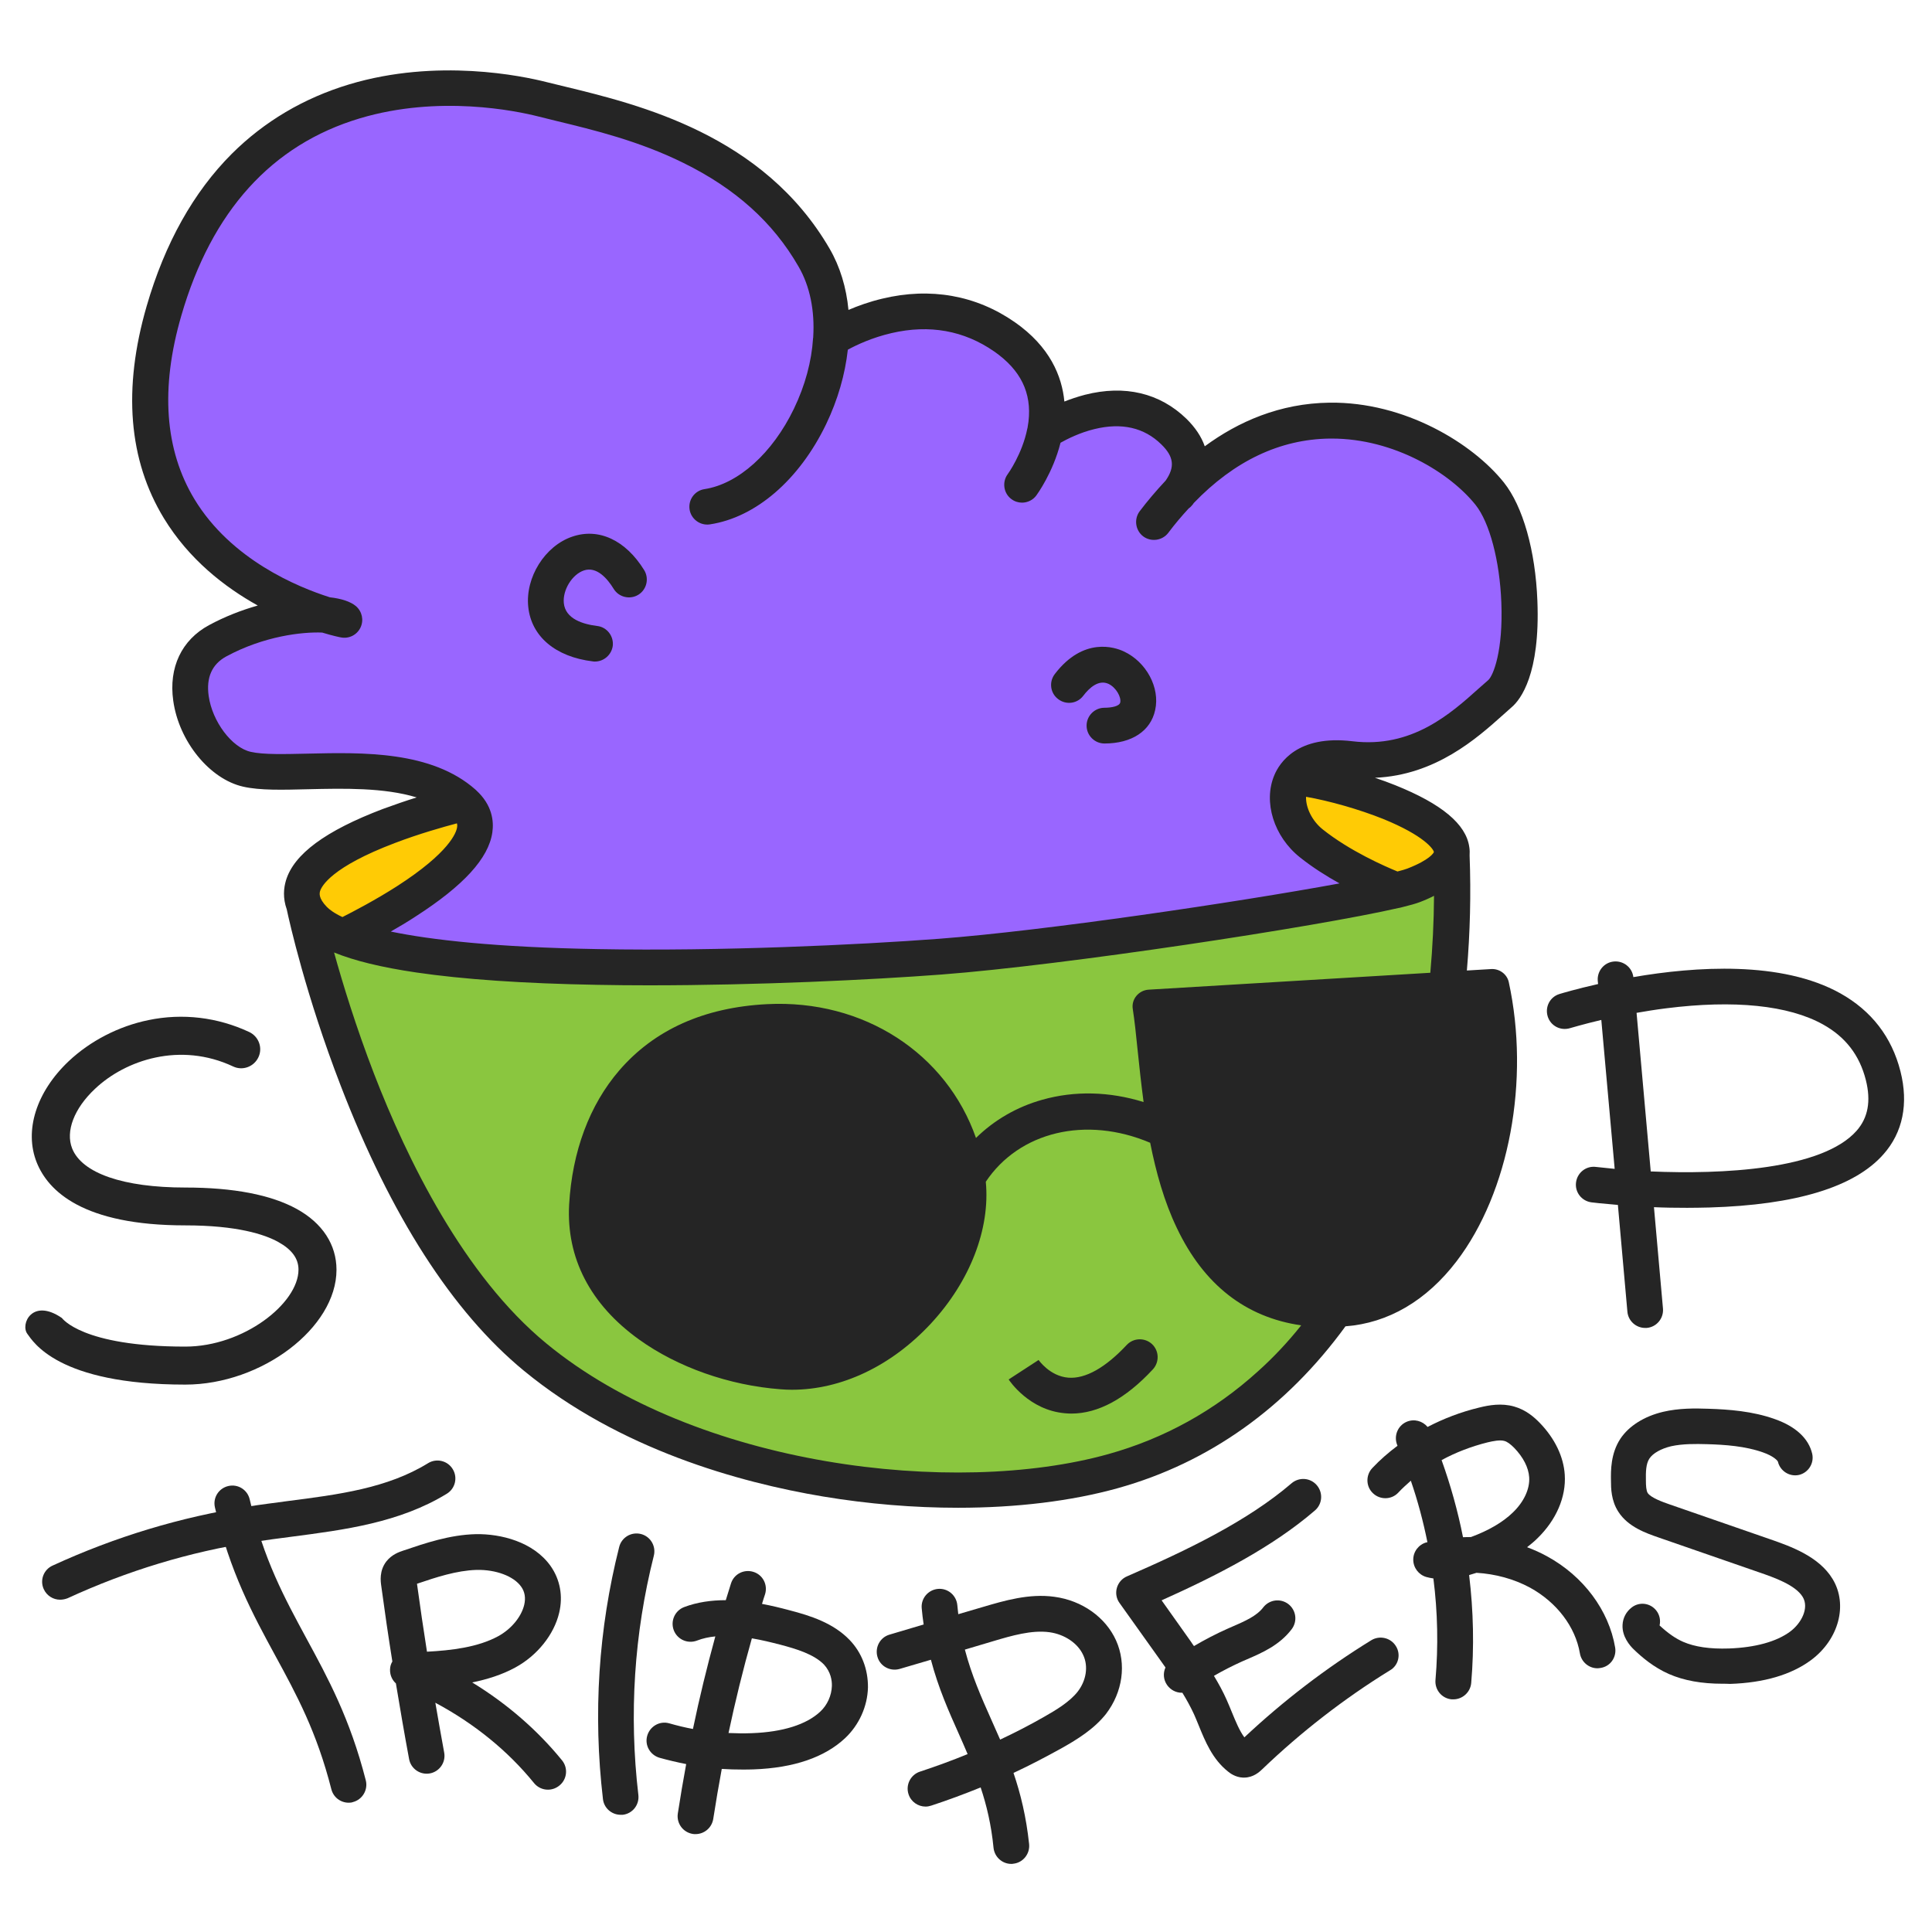 <?xml version="1.0" encoding="utf-8"?>
<!-- Generator: Adobe Illustrator 22.1.0, SVG Export Plug-In . SVG Version: 6.00 Build 0)  -->
<svg version="1.1" id="Layer_1" xmlns="http://www.w3.org/2000/svg" xmlns:xlink="http://www.w3.org/1999/xlink" x="0px" y="0px"
	 viewBox="0 0 1200 1200" style="enable-background:new 0 0 1200 1200;" xml:space="preserve">
<style type="text/css">
	.st0{fill:none;}
	.st1{fill:#FFCB05;}
	.st2{fill:#9966FF;}
	.st3{fill:#8AC63F;}
	.st4{fill:#252525;}
</style>
<g>
	<g>
		<g>
			<path class="st0" d="M288.1,498.9c0,0-133.1,30.5-93.2,72.1c39.9,41.6,301.2,29.9,389.1,23.3s272.2-35.9,294-44.3
				c70.3-27.2-34.7-63.7-74.6-67.1"/>
		</g>
		<g>
			<path class="st1" d="M288.1,498.9c0,0-133.1,30.5-93.2,72.1c39.9,41.6,301.2,29.9,389.1,23.3s272.2-35.9,294-44.3
				c70.3-27.2-34.7-63.7-74.6-67.1"/>
		</g>
		<g>
			<path class="st0" d="M803.5,371.8"/>
		</g>
		<g>
			<path class="st2" d="M213,581.8c72,28.4,291.9,18.4,371.1,12.4c79.2-6,236.7-30.3,283-41.2c5.1-1.2-2.2,0.8,0,0
				c0,0-30-11.1-52.6-29.1c-22.3-17.8-22.2-58.1,24.3-52.4c46.5,5.6,75.3-25.4,93-40.7s16.3-95.6-6.5-124.1
				c-27.6-34.5-112.6-79.3-188.1-5.6l-5.4,5.8c8.3-11,11.6-24.7-2.8-38.7c-33.2-32.3-80.1,0-80.1,0l0.6-3.4c0.1-0.5,0.1-0.9,0.2-1.4
				c2.1-17.4-2.5-37.6-25.9-54c-52.1-36.3-107.7,1.4-107.7,1.4l0.2-6.6c0.1-15.6-3.2-30.8-10.8-43.9c-42.1-73-126.2-87.6-168.7-98.5
				c-44.3-11.3-188.5-29-235,131.5s112,192,112,192c-6.6-5.6-44.4-5.6-78.8,13c-34.4,18.5-10.5,73.3,18.3,79.7s99.3-10.4,134.7,21
				S213,581.8,213,581.8"/>
		</g>
		<g>
			<path class="st0" d="M288.1,387.8"/>
		</g>
		<g>
			<path class="st3" d="M194.9,571c39.9,41.6,301.2,29.9,389.1,23.3s272.2-35.9,294-44.3l23.5-19.4c6.5,168.7-59,341.2-210.3,383.4
				C596,940.5,430.7,924,332.3,843c-103-84.8-143.6-281.2-143.6-281.2L194.9,571z"/>
		</g>
		<g>
			<path class="st0" d="M601.1,731.4c22.2-37.1,70.2-52.2,118.2-31.7"/>
		</g>
		<g>
			<path class="st0" d="M635.9,850.7c0,0,26.7,41,72.1-7.8"/>
		</g>
		<g>
			<path class="st0" d="M369.4,399.8c-64.6-7.8-11.6-93,21.1-39.9"/>
		</g>
		<g>
			<path class="st0" d="M664,425.5c30-39,67.2,25.2,22,25.2"/>
		</g>
	</g>
	<path class="st4" d="M1180.4,665.4c-5.4-21.3-18-37.6-37.3-48.4c-36.5-20.4-90.3-16.7-128.6-10.1c-0.7-5.9-6-10.2-12-9.7
		c-6.1,0.5-10.6,5.9-10.1,12l0.2,2c-13.7,3.1-22.7,5.8-24,6.2c-5.9,1.8-9.1,8-7.3,13.9c1.8,5.9,8,9.1,13.9,7.3
		c0.1,0,7.6-2.3,19.4-5.1l8.3,92.5c-4.3-0.4-8.2-0.8-11.6-1.2c-6.1-0.8-11.6,3.5-12.4,9.6c-0.8,6.1,3.5,11.6,9.6,12.4
		c0.6,0.1,6.7,0.8,16.4,1.6l5.9,66.3c0.5,5.8,5.4,10.1,11,10.1c0.3,0,0.7,0,1,0c6.1-0.5,10.6-5.9,10.1-12l-5.6-63
		c6.4,0.3,13.3,0.4,20.6,0.4c4.5,0,9.1-0.1,13.8-0.2c53.8-1.6,90.2-12.7,108.1-33C1181.9,703.4,1185.5,685.5,1180.4,665.4z
		 M1153.2,702.3c-21.4,24.3-83.8,27.2-127.9,25.3l-8.8-98.5c5.7-1,11.8-2,18.2-2.8c42.5-5.4,76.2-1.9,97.6,10
		c14,7.8,22.7,19.1,26.6,34.5C1162.2,683.9,1160.3,694.2,1153.2,702.3z"/>
	<g>
		<g>
			<path class="st4" d="M37.3,993.6c-4.2,0-8.2-2.4-10.1-6.5c-2.6-5.6-0.1-12.2,5.5-14.7c38.9-17.9,79.7-30.2,121.1-36.6
				c8.1-1.3,16.4-2.3,24.4-3.4c32.1-4.1,62.4-8,87.7-23.6c5.2-3.2,12.1-1.6,15.3,3.7c3.2,5.2,1.6,12.1-3.7,15.3
				c-29.4,18-63.5,22.4-96.5,26.7c-7.9,1-16,2.1-23.8,3.3c-39.4,6.1-78.1,17.8-115.2,34.9C40.4,993.3,38.9,993.6,37.3,993.6z"/>
		</g>
		<g>
			<path class="st4" d="M216.6,1119.7c-5,0-9.5-3.3-10.8-8.4c-9.1-35.7-21.6-58.7-34.9-83.1c-13.8-25.4-28.1-51.6-37.4-91.9
				c-1.4-6,2.3-11.9,8.3-13.3c6-1.4,11.9,2.3,13.3,8.3c8.6,37.4,21.6,61.1,35.2,86.3c13.3,24.5,27.1,49.8,36.9,88.2
				c1.5,5.9-2.1,12-8,13.5C218.5,1119.6,217.5,1119.7,216.6,1119.7z"/>
		</g>
	</g>
	<g>
		<path class="st4" d="M340.3,1111.6c-3.2,0-6.4-1.4-8.6-4.1c-16.3-20.1-37.2-37-61.3-49.9c1.8,10.4,3.6,20.7,5.5,31
			c1.1,6-2.9,11.8-8.9,12.9c-6,1.1-11.8-2.9-12.9-8.9c-2.9-15.6-5.6-31.3-8.2-47c-2.8-2.5-4.1-6.3-3.5-10.1c0.2-1.3,0.7-2.5,1.3-3.5
			c-2.5-15.7-4.8-31.4-6.9-47c-0.4-2.8-1.3-9.4,3.2-15.2c3.4-4.3,8-5.9,10.8-6.8c13.3-4.5,28.5-9.7,44.7-10.1
			c15.5-0.3,35.8,4.7,46.5,19.8c5.9,8.4,7.8,18.7,5.3,29.1c-3.2,13.5-13.6,26.5-27.2,33.9c-8.4,4.6-17.6,7.4-26.8,9.3
			c21.6,13.2,40.5,29.6,55.8,48.4c3.9,4.8,3.1,11.8-1.6,15.6C345.3,1110.8,342.8,1111.6,340.3,1111.6z M259,983.7
			c1.9,14,4,28.1,6.2,42.2c15.1-0.8,31.5-2.7,44.2-9.6c8.1-4.4,14.4-12,16.2-19.5c1-4.3,0.4-8.1-1.9-11.3
			c-4.6-6.5-15.7-10.7-27.8-10.4C283.5,975.5,271.1,979.6,259,983.7z M256.2,984.7L256.2,984.7L256.2,984.7z"/>
	</g>
	<g>
		<path class="st4" d="M385.5,1127.2c-5.6,0-10.4-4.2-11-9.8c-6.2-52.9-2.8-105.6,10.1-156.6c1.5-5.9,7.5-9.5,13.5-8
			c5.9,1.5,9.5,7.5,8,13.5c-12.2,48.4-15.5,98.4-9.6,148.6c0.7,6.1-3.6,11.6-9.7,12.3C386.3,1127.2,385.9,1127.2,385.5,1127.2z"/>
	</g>
	<path class="st4" d="M527.7,1018.6c-10.2-10.6-24.5-15.1-37.2-18.4c-5.6-1.5-11.3-2.9-17.2-4c0.6-2,1.2-4,1.9-6
		c1.8-5.9-1.4-12.1-7.3-13.9c-5.9-1.8-12.1,1.4-13.9,7.3c-1.1,3.4-2.1,6.8-3.2,10.3c-8.9,0-17.7,1.2-25.9,4.3
		c-5.7,2.2-8.6,8.6-6.4,14.4c2.2,5.7,8.6,8.6,14.4,6.4c3.6-1.4,7.4-2.2,11.4-2.6c-5.2,19-9.9,38.2-13.9,57.5
		c-4.9-0.9-9.8-2.1-14.7-3.5c-5.9-1.7-12,1.8-13.7,7.7c-1.7,5.9,1.8,12,7.7,13.7c5.4,1.5,10.9,2.8,16.5,3.9
		c-1.9,10.2-3.6,20.4-5.2,30.7c-0.9,6.1,3.2,11.7,9.3,12.7c0.6,0.1,1.1,0.1,1.7,0.1c5.4,0,10.1-3.9,11-9.4
		c1.6-10.4,3.4-20.8,5.3-31.1c4.3,0.3,8.5,0.4,12.8,0.4c2.3,0,4.6,0,6.9-0.1c25.1-0.9,44.2-7.5,56.9-19.4
		c8.7-8.2,13.9-19.7,14.2-31.5C539.2,1036.8,535.2,1026.4,527.7,1018.6z M516.7,1047.2c-0.2,5.9-2.8,11.8-7.2,15.9
		c-8.5,8-23.2,12.7-42.5,13.4c-4.8,0.2-9.7,0.1-14.5-0.1c4.2-19.8,9-39.4,14.5-58.8c6,1,12.1,2.5,17.9,4c9.8,2.6,20.7,5.9,26.9,12.3
		C516,1038.5,516.8,1043.7,516.7,1047.2z"/>
	<path class="st4" d="M693.2,1018.9c-6.5-14.4-21.1-24.8-38.3-27.1c-15.7-2.2-31.4,2.5-44,6.2l-15.7,4.6c-0.2-1.9-0.4-3.7-0.6-5.7
		c-0.6-6.1-6-10.6-12.1-10c-6.1,0.6-10.6,6-10,12.1c0.3,3.4,0.7,6.7,1.2,10l-21.2,6.3c-5.9,1.7-9.2,7.9-7.5,13.8
		c1.7,5.9,7.9,9.2,13.8,7.5l19.4-5.7c4.6,17.5,11.1,32.1,17.5,46.4c1.8,4.1,3.6,8.1,5.3,12.2c-9.7,4-19.6,7.6-29.6,10.9
		c-5.8,1.9-9,8.2-7.1,14c1.5,4.7,5.9,7.7,10.6,7.7c1.1,0,2.3-0.2,3.5-0.6c10.4-3.4,20.6-7.2,30.7-11.3c3.7,11.1,6.6,23.2,8,37.5
		c0.6,5.7,5.4,10,11,10c0.4,0,0.8,0,1.2-0.1c6.1-0.6,10.5-6.1,9.9-12.2c-1.8-17-5.3-31.3-9.7-44.2c10.3-4.8,20.4-10.1,30.3-15.6
		c9.2-5.2,19.7-11.6,27.2-21.1C697.3,1051,699.8,1033.6,693.2,1018.9z M669.3,1050.8c-5,6.3-13.3,11.3-20.7,15.5
		c-8.9,5.1-18,9.8-27.4,14.2c-1.8-4.1-3.6-8.2-5.4-12.2c-6.3-14.1-12.3-27.7-16.5-43.7l17.8-5.3c11.1-3.3,23.7-7,34.7-5.5
		c9.5,1.3,17.7,6.9,21,14.2C676.1,1035,674.7,1043.9,669.3,1050.8z"/>
	<path class="st4" d="M1003.2,1023.3c-3.9-23.1-19.7-44.3-42.2-56.6c-4-2.2-8.2-4.1-12.5-5.7c2.3-1.8,4.5-3.6,6.5-5.6
		c11.6-11.3,17.8-25.6,16.9-39.4c-0.7-11.2-6.2-22.6-15.5-32.2c-3.3-3.4-8.5-8.1-16-10.2c-7.8-2.2-15.4-0.9-21.8,0.7
		c-11.2,2.7-21.9,6.8-31.9,12c-3.1-3.7-8.3-5.2-13-3.2c-5.6,2.4-8.2,8.9-5.8,14.6c0,0.1,0.1,0.2,0.1,0.3
		c-5.6,4.2-10.9,8.8-15.6,13.8c-4.2,4.4-4.1,11.5,0.4,15.7c4.4,4.2,11.5,4.1,15.7-0.4c2.4-2.6,5.1-5,7.8-7.4
		c4.3,12.5,7.7,25.3,10.3,38.2c-0.2,0-0.4,0.1-0.6,0.1c-4.8,1.3-8.2,5.7-8.2,10.7c0,5,3.3,9.4,8.1,10.8c1.5,0.4,2.9,0.7,4.4,0.9
		c2.7,21,3.1,42.2,1.3,63.1c-0.5,6.1,4,11.5,10.1,12c0.3,0,0.6,0,1,0c5.7,0,10.6-4.4,11.1-10.2c1.9-22.2,1.4-44.7-1.3-67
		c1.6-0.5,3.2-1,4.6-1.4c11.7,0.7,23.2,3.8,33.2,9.2c16.6,9.1,28.2,24.3,31,40.8c0.9,5.4,5.6,9.3,10.9,9.3c0.6,0,1.2-0.1,1.9-0.2
		C1000.2,1035.1,1004.2,1029.4,1003.2,1023.3z M913.6,954.7c-1.6,0-3.2,0-4.9,0.1c-3.2-16.2-7.7-32.3-13.3-47.9
		c8.8-4.8,18.5-8.5,28.5-11c3.4-0.8,7.7-1.7,10.5-0.9c1.8,0.5,3.7,1.9,6.1,4.3c5.6,5.8,8.9,12.2,9.3,18.2c0.5,7.2-3.2,15.3-10.2,22
		C933.4,945.5,924.7,950.6,913.6,954.7z"/>
	<path class="st4" d="M867,1022.4c-3.2-5.2-10.1-6.8-15.3-3.6c-28.1,17.3-54.6,37.6-78.8,60.3c-3.1-4.2-5.4-9.9-7.8-15.7
		c-1-2.5-2.1-5.1-3.2-7.6c-2.3-5.2-5-10.1-7.9-14.9c5.7-3.3,11.6-6.3,17.6-9c1-0.4,2-0.9,3-1.3c9.5-4.1,20.2-8.8,27.7-18.7
		c3.7-4.9,2.8-11.8-2.1-15.6c-4.9-3.7-11.8-2.8-15.6,2.1c-4,5.3-11.3,8.5-18.9,11.8c-1.1,0.5-2.1,0.9-3.2,1.4
		c-7.2,3.2-14.1,6.8-20.9,10.8c-0.7-1-1.4-1.9-2-2.9L721.5,994c34.3-15.4,68.6-32.9,95.2-55.8c4.7-4,5.2-11,1.2-15.7
		c-4-4.7-11-5.2-15.7-1.2c-27.6,23.7-65.4,41.8-102.2,57.8c-3.1,1.3-5.4,4-6.3,7.2s-0.3,6.7,1.7,9.4l26.1,36.6
		c0.8,1.1,1.6,2.2,2.4,3.4c-1.6,3.5-1.3,7.6,1,10.9c2.2,3.1,5.6,4.8,9.1,4.8c0.1,0,0.3,0,0.4,0c2.7,4.4,5.1,8.8,7.2,13.3
		c1,2.2,1.9,4.5,2.9,6.9c4,9.8,8.5,21,18.2,28.7c1.1,0.9,4.5,3.6,9.3,3.8c0.2,0,0.5,0,0.7,0c5.9,0,9.7-3.7,11.2-5.1
		c24.3-23.3,51-44,79.4-61.5C868.6,1034.5,870.3,1027.6,867,1022.4z"/>
	<g>
		<path class="st4" d="M1069.9,1045.8c-13.1,0-24-2-33.2-6c-9.6-4.2-16.9-10.5-21.6-15c-2.9-2.7-7.7-8.4-7.3-15.6
			c0.2-4.3,2.3-8.2,5.7-10.8c4.8-3.7,11.6-2.8,15.3,2c2.1,2.7,2.7,6.1,2,9.2c5.3,4.9,9.9,8.1,14.7,10.2c7.2,3.1,16.5,4.5,28.4,4.1
			c16.3-0.6,29.5-4.2,38-10.5c7-5.2,11.9-14.7,7.8-21.5c-4.5-7.5-18.1-12.2-27.1-15.3l-62.6-21.7c-7.5-2.6-18.8-6.5-24.8-15.9
			c-4.5-6.9-4.6-14.7-4.6-19.3c-0.1-6.3-0.2-16.8,5.8-26c5.3-8,14.8-14,26.6-16.8c9.8-2.3,19.7-2.2,28.1-1.9
			c12.7,0.4,27.5,1.5,41.2,6.4c13.1,4.6,21.1,12.1,23.3,21.6c1.3,5.9-2.4,11.7-8.2,13.1c-5.9,1.3-11.7-2.4-13.1-8.2
			c-0.2-0.7-2.7-3.5-9.3-5.8c-10.9-3.9-23.7-4.8-34.7-5.1c-7.1-0.2-15.2-0.3-22.4,1.3c-6.2,1.5-11.2,4.3-13.4,7.6
			c-2.2,3.3-2.3,8.3-2.2,13.7c0,3.2,0.2,6.2,1.1,7.7c2,3,9.3,5.6,13.6,7.1l62.6,21.7c12,4.2,30.1,10.4,38.7,24.7
			c9.6,15.9,3.8,37.5-13.4,50.3c-12.3,9.1-29.2,14.1-50.3,14.8C1073,1045.8,1071.4,1045.8,1069.9,1045.8z"/>
	</g>
</g>
<g>
	<path class="st4" d="M926.2,601.9l-15.1,0.9c2-23.4,2.6-47.3,1.7-71.4c0.1-1.7,0.1-3.5-0.2-5.3c-2-14.2-17.1-26.8-46-38.4
		c-4-1.6-8.3-3.2-12.6-4.6c37.7-1.6,63.4-24.6,79.6-39.1c2-1.8,3.8-3.4,5.5-4.9c5.3-4.6,17.6-20.3,15.8-65.9
		c-1.2-31.2-9-58.7-20.8-73.5c-19.4-24.3-61.6-50.2-108.3-49.6c-30.9,0.4-56.7,11.8-77.5,27.1c-2.1-6-5.9-11.7-11.4-17.1
		c-16.5-16-38.3-21.2-63-14.9c-4.6,1.2-9,2.7-12.8,4.2c-1.5-15.8-9-34.1-30.8-49.3c-24-16.7-52.4-21.8-82.3-14.6
		c-8,1.9-15.2,4.5-21,7c-1.3-13.8-5.2-26.8-11.7-38C474.2,83.7,397.1,65,351,53.8c-4.1-1-7.9-1.9-11.5-2.8
		c-14.9-3.8-68-15-122.6,1.4c-28.2,8.5-52.7,23-72.9,43.1c-23.8,23.8-41.6,55.6-52.9,94.6c-14.9,51.4-11.3,95.7,10.7,131.8
		c15.6,25.6,37.8,42.8,58.3,54.2c-10.2,2.9-20.5,6.9-30.3,12.2c-17,9.2-25.1,26.3-22.2,46.9c3.5,25.3,22.6,48.7,43.4,53.4
		c10.5,2.4,24.5,2,40.6,1.6c21.6-0.5,46.9-1.1,67.2,5.1c-6.5,2-13.7,4.5-21.1,7.2c-35.5,13.5-55.2,28-60.1,44.4
		c-1.4,4.7-2,10.9,0.5,17.9c1.6,7.6,11.9,53.6,33.5,109.5c31.2,81,69.5,140.6,113.7,177c59.4,48.9,133.9,69.5,185.9,78.2
		c28.2,4.7,56.6,7,83.9,7c36.1,0,70.3-4.1,99.3-12.2c56.6-15.8,104.6-50.1,141.3-100.5c26.5-2,50.3-15.9,69-40.4
		c32.7-42.8,45.7-112.5,32.4-173.5C936,605.1,931.4,601.6,926.2,601.9z M859.2,508.7c25.5,10.4,31.2,18.8,31.4,20.5c0,0,0,0.1,0,0.1
		c-0.2,0.4-2.3,4.7-16.5,10.2c-1.3,0.5-3.4,1.1-6.1,1.8c-7.8-3.2-29.6-12.7-46.5-26.2c-6.5-5.2-10.5-13.4-10.3-20.2
		C825.5,497.4,844,502.6,859.2,508.7z M191,468.1c-14.1,0.3-27.3,0.7-35.2-1.1c-11.8-2.6-24-18.9-26.2-34.8
		c-1.6-11.4,2.1-19.6,10.8-24.4c23.6-12.8,47.5-15.4,59.7-14.9c6.6,2,10.9,2.9,11.6,3c5,1,10-1.5,12.2-6.1c2.2-4.6,1-10-2.8-13.3
		c-3.3-2.8-9-4.7-16.2-5.5c-19.9-6.3-61.3-23.3-84.1-60.9c-18.5-30.6-21.3-68.9-8.2-114c18.8-64.9,56.1-106.2,110.9-122.6
		c49.2-14.7,97.2-4.6,110.7-1.2c3.6,0.9,7.6,1.9,11.7,2.9c22.7,5.5,50.9,12.3,78.6,26c32.3,15.9,55.7,36.9,71.5,64.4
		c7.1,12.2,10.1,27.5,9.1,43.7c0,0.3,0,0.6-0.1,0.8c-0.9,14.3-4.9,29.3-11.9,43.8c-13.3,27.6-34.6,46.7-55.5,49.9
		c-6.1,0.9-10.2,6.6-9.3,12.6s6.6,10.2,12.6,9.3c28.5-4.3,55.5-27.6,72.2-62.2c7.3-15.2,11.8-31,13.5-46.3c5.3-2.9,15-7.5,27.1-10.3
		c23.6-5.5,45.1-1.6,63.8,11.4c16.5,11.5,23.4,25.7,21.3,43.6c-0.2,1.3-0.4,2.6-0.6,3.9c0,0.1,0,0.2-0.1,0.3
		c-3.1,15.8-12.1,28.3-12.2,28.4c-3.6,4.9-2.6,11.9,2.3,15.5c2,1.5,4.3,2.2,6.6,2.2c3.4,0,6.8-1.6,8.9-4.5
		c0.5-0.7,10.3-14.1,15-32.7c4.3-2.4,12-6.3,21.1-8.5c16.8-4.1,30.8-1,41.5,9.5c7.8,7.6,8.6,14,2.7,22.5c-6,6.4-11.4,12.8-16.1,19
		c-3.7,4.9-2.7,11.9,2.1,15.6c4.9,3.7,11.9,2.7,15.6-2.1c4.1-5.5,8.4-10.5,12.7-15.2c0.9-0.6,1.7-1.4,2.4-2.3c0.3-0.3,0.5-0.7,0.7-1
		c25.3-26.3,53.7-39.7,84.5-40.1c0.5,0,0.9,0,1.3,0c38.7,0,73.4,21.3,89.3,41.2c8.7,10.9,15,34.7,16,60.5c1.2,30.2-5,45.5-8.1,48.3
		c-1.8,1.6-3.8,3.3-5.8,5.1c-17.6,15.8-41.7,37.4-78.6,32.9c-34.1-4.1-45.3,13.4-48.5,21.1c-7,16.6-0.3,38.1,15.9,51
		c7.9,6.3,16.5,11.7,24.6,16.2c-64.1,11.8-183,29.4-248.9,34.4c-50.3,3.8-135.9,7.8-211.5,6.4c-63.8-1.1-103.8-5.7-128.9-10.9
		c4.9-2.8,10.2-5.9,15.5-9.4c29.7-19.1,45.3-36.1,47.6-52.2c1-6.9,0-17-10.1-26.2c-0.1-0.1-0.1-0.1-0.2-0.2c0,0-0.1-0.1-0.1-0.1
		C268.1,466.3,225.3,467.3,191,468.1z M198.8,553.5c1-3.2,7.2-15,46.5-29.9c15.2-5.8,30.2-10,38.5-12.2c0.3,1.1,0.2,1.9,0.1,2.5
		c-0.5,3.2-4.6,15.5-37.4,36.6c-13.6,8.7-27.1,15.7-33.8,19.1c-5.2-2.4-8.1-4.7-9.7-6.3C197.6,557.7,198.5,554.7,198.8,553.5z
		 M781.4,851.7c-27,24.5-58.3,41.8-93.1,51.5c-95.4,26.6-255.9,7.9-349-68.8c-51.3-42.2-86.5-114.4-107-167.5
		c-11.2-29.1-19.4-55.8-24.8-75.3c12.5,5.1,29.2,9.2,50.9,12.4c29.2,4.3,67.1,6.9,112.7,7.7c10.5,0.2,21.1,0.3,31.9,0.3
		c67.6,0,137.9-3.4,181.7-6.7c76.4-5.8,233.4-29.7,283.8-41.3c0.6-0.1,1.3-0.2,1.9-0.4c5.3-1.3,9.2-2.4,11.5-3.3
		c3.2-1.2,6.1-2.5,8.8-3.9c-0.1,16.1-0.9,32.1-2.3,47.8l-175,10.5c-3,0.2-5.7,1.6-7.6,3.9c-1.9,2.3-2.7,5.3-2.2,8.2
		c1.1,7.1,2,15.6,3,25.5c1,9.8,2.2,20.8,3.7,32.2c-21.3-6.6-42.9-7.1-63-1.4c-15.7,4.4-29.8,12.6-41.1,23.7
		c-18.3-52.3-69.5-86.2-129.8-83.1c-39.1,2-70,15.9-91.8,41.2c-18.5,21.5-29.2,50.3-31.1,83.3c-1.8,33.1,13.1,62,43.3,83.7
		c24,17.3,56.1,28.6,88,31c2.4,0.2,4.7,0.3,7.1,0.3c30.7,0,61.7-14.7,86.2-41c24.5-26.4,37-59,34.2-88.2
		c20.8-31.1,62.2-41.1,102.1-24.2c3.6,18.2,8.7,36.6,16.6,53c16.7,35.1,42.6,55.4,77.2,60.4C800,833.5,791,843.1,781.4,851.7z"/>
	<g>
		<path class="st4" d="M665.4,878c-1.3,0-2.6-0.1-3.9-0.2c-22.3-1.9-34.5-20.2-35-21l18.6-12.1l-0.1-0.1c0.1,0.1,7,10.2,18.6,11.1
			c10.6,0.8,23-6.2,36.2-20.3c4.2-4.5,11.2-4.7,15.7-0.6c4.5,4.2,4.7,11.2,0.6,15.7C699.1,868.8,682.1,878,665.4,878z"/>
	</g>
	<g>
		<path class="st4" d="M369.5,410.9c-0.4,0-0.9,0-1.3-0.1c-23.2-2.8-38.2-15.5-40.1-33.9c-1.9-18.3,10.4-37.9,27.4-43.6
			c16.4-5.6,33.1,2.2,44.6,20.8c3.2,5.2,1.6,12.1-3.6,15.3c-5.2,3.2-12.1,1.6-15.3-3.6c-4.1-6.7-10.7-14.1-18.5-11.5
			c-7.4,2.5-13.3,12.2-12.5,20.3c1,9.8,11.8,13.1,20.7,14.2c6.1,0.7,10.4,6.3,9.7,12.4C379.8,406.8,375,410.9,369.5,410.9z"/>
	</g>
	<g>
		<path class="st4" d="M686,461.8c-6.1,0-11.1-5-11.1-11.1s5-11.1,11.1-11.1c4.2,0,9.3-0.9,9.8-3.3c0.7-3.3-2.5-9.2-7.2-11.5
			c-6.2-2.9-12,2.4-15.8,7.4c-3.7,4.9-10.7,5.8-15.6,2c-4.9-3.7-5.8-10.7-2-15.6c17.8-23.2,37.3-16.6,42.8-14
			c14,6.5,22.6,22.5,19.5,36.4C714.7,454.1,702.9,461.8,686,461.8z"/>
	</g>
</g>
<g>
	<path class="st4" d="M115.1,860c-79.5,0-94.6-26.9-98.1-31.5c-4.5-6,3-22.5,21.4-9.9c0.2,0.1,12.2,17.8,76.7,17.8
		c36.2,0,70.3-26.9,70.3-47.8c0-6.9-4.1-12.5-12.6-17.2c-8.5-4.7-25.5-10.3-57.8-10.3c-63.4,0-85.1-21.3-92.2-39.1
		c-7.9-19.8-0.2-43.9,19.9-62.9c13.4-12.6,31-21.7,49.5-25.5c21.2-4.4,42.9-1.8,62.6,7.4c5.9,2.8,8.5,9.8,5.7,15.7
		c-2.8,5.9-9.8,8.5-15.7,5.7C112,647,78,658.3,59,676.3c-13,12.2-18.4,26.4-14.2,37c6.1,15.4,31.7,24.3,70.3,24.3
		c29.9,0,53.2,4.5,69.2,13.3c16,8.8,24.7,22.2,24.7,37.8C209,824.7,162.5,860,115.1,860z"/>
</g>
</svg>
